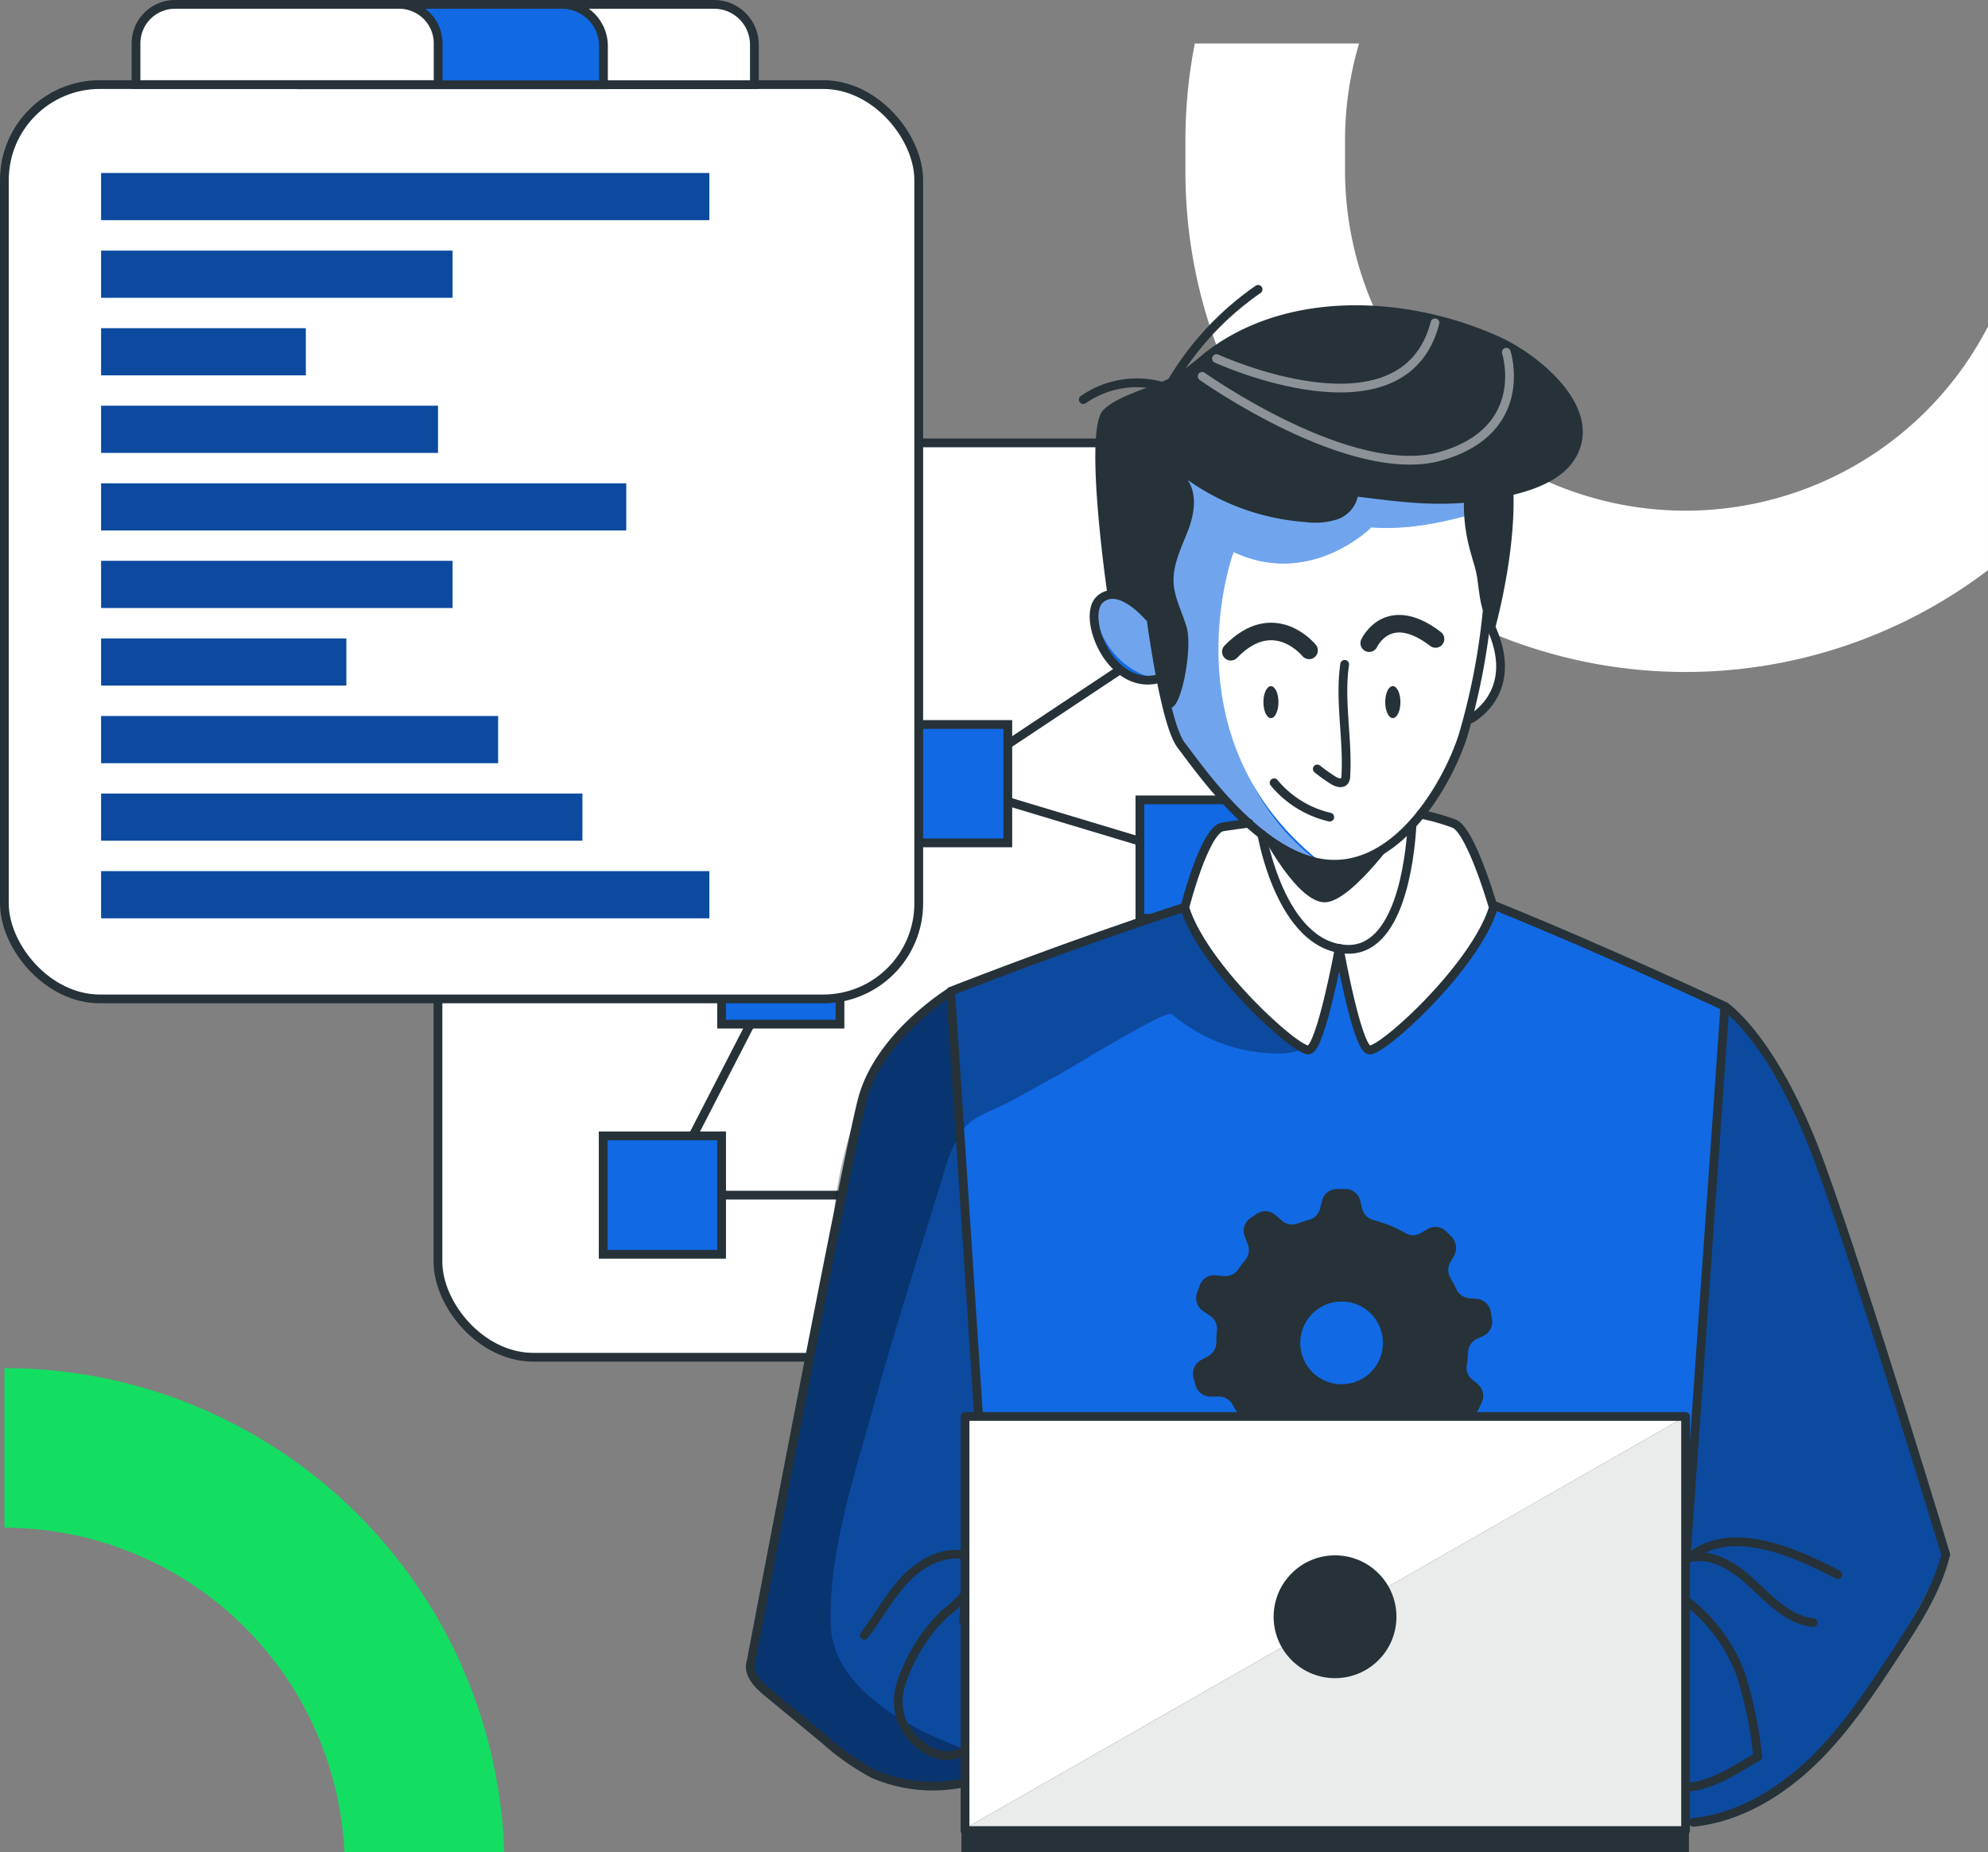 <svg xmlns="http://www.w3.org/2000/svg" xmlns:xlink="http://www.w3.org/1999/xlink" width="233.513" height="217.569" viewBox="0 0 233.513 217.569">
  <rect x="0" y="0" width="233.513" height="217.569" fill="#808080" stroke="none"/>
  <defs>
    <clipPath id="clip-path">
      <rect id="Rectángulo_405671" data-name="Rectángulo 405671" width="232.998" height="212.466" rx="14" transform="translate(0 0)" fill="#b0c8cb"/>
    </clipPath>
  </defs>
  <g id="Grupo_1102875" data-name="Grupo 1102875" transform="translate(-198.01 -3338.274)">
    <g id="Enmascarar_grupo_1098702" data-name="Enmascarar grupo 1098702" transform="translate(198.524 3343.378)" clip-path="url(#clip-path)">
      <path id="Rectángulo_401740" data-name="Rectángulo 401740" d="M58.741,18.747A40.039,40.039,0,0,0,18.747,58.741V62.49a39.994,39.994,0,0,0,79.987,0V58.741A40.039,40.039,0,0,0,58.741,18.747M58.741,0a58.74,58.74,0,0,1,58.741,58.741V62.49A58.741,58.741,0,1,1,0,62.49V58.741A58.74,58.74,0,0,1,58.741,0Z" transform="translate(-58.741 155.6)" fill="#13de61"/>
      <path id="Rectángulo_401740-2" data-name="Rectángulo 401740" d="M58.741,18.747A40.039,40.039,0,0,0,18.747,58.741V62.49a39.994,39.994,0,0,0,79.987,0V58.741A40.039,40.039,0,0,0,58.741,18.747M58.741,0a58.74,58.74,0,0,1,58.741,58.741V62.49A58.741,58.741,0,1,1,0,62.49V58.741A58.74,58.74,0,0,1,58.741,0Z" transform="translate(138.728 -47.403)" fill="#fff"/>
    </g>
    <g id="Version_control-bro" data-name="Version control-bro" transform="translate(198.524 3338.789)">
      <g id="freepik--Graphics--inject-9" transform="translate(0 0)">
        <rect id="Rectángulo_406364" data-name="Rectángulo 406364" width="107.402" height="107.402" rx="11.22" transform="translate(50.929 51.51)" fill="#fff" stroke="#263238" stroke-miterlimit="10" stroke-width="1.029"/>
        <path id="Trazado_882324" data-name="Trazado 882324" d="M126.418,301.39,112.51,328.43h63.043" transform="translate(-35.219 -188.56)" fill="none" stroke="#263238" stroke-linecap="round" stroke-linejoin="round" stroke-width="1.029"/>
        <path id="Trazado_882325" data-name="Trazado 882325" d="M179.594,255.63,150.17,275.189l29.424,8.856" transform="translate(-39.259 -183.651)" fill="none" stroke="#263238" stroke-linecap="round" stroke-linejoin="round" stroke-width="1.029"/>
        <rect id="Rectángulo_406365" data-name="Rectángulo 406365" width="13.908" height="13.908" transform="translate(133.38 65.025)" fill="#1169e3" stroke="#263238" stroke-miterlimit="10" stroke-width="1.029"/>
        <rect id="Rectángulo_406366" data-name="Rectángulo 406366" width="13.908" height="13.908" transform="translate(133.38 93.44)" fill="#1169e3" stroke="#263238" stroke-miterlimit="10" stroke-width="1.029"/>
        <rect id="Rectángulo_406367" data-name="Rectángulo 406367" width="13.908" height="13.908" transform="translate(103.956 84.585)" fill="#1169e3" stroke="#263238" stroke-miterlimit="10" stroke-width="1.029"/>
        <rect id="Rectángulo_406368" data-name="Rectángulo 406368" width="13.908" height="13.908" transform="translate(84.245 105.876)" fill="#1169e3" stroke="#263238" stroke-miterlimit="10" stroke-width="1.029"/>
        <rect id="Rectángulo_406369" data-name="Rectángulo 406369" width="13.908" height="13.908" transform="translate(70.337 132.907)" fill="#1169e3" stroke="#263238" stroke-miterlimit="10" stroke-width="1.029"/>
        <rect id="Rectángulo_406370" data-name="Rectángulo 406370" width="13.908" height="13.908" transform="translate(133.38 132.907)" fill="#1169e3" stroke="#263238" stroke-miterlimit="10" stroke-width="1.029"/>
        <rect id="Rectángulo_406371" data-name="Rectángulo 406371" width="107.402" height="107.402" rx="11.22" transform="translate(0 9.418)" fill="#fff" stroke="#263238" stroke-miterlimit="10" stroke-width="1.029"/>
        <rect id="Rectángulo_406372" data-name="Rectángulo 406372" width="71.444" height="5.535" transform="translate(11.364 19.809)" fill="#1169e3"/>
        <rect id="Rectángulo_406373" data-name="Rectángulo 406373" width="41.279" height="5.535" transform="translate(11.364 28.924)" fill="#1169e3"/>
        <rect id="Rectángulo_406374" data-name="Rectángulo 406374" width="24.041" height="5.535" transform="translate(11.364 38.039)" fill="#1169e3"/>
        <rect id="Rectángulo_406375" data-name="Rectángulo 406375" width="39.565" height="5.535" transform="translate(11.364 47.144)" fill="#1169e3"/>
        <rect id="Rectángulo_406376" data-name="Rectángulo 406376" width="61.678" height="5.535" transform="translate(11.364 56.259)" fill="#1169e3"/>
        <rect id="Rectángulo_406377" data-name="Rectángulo 406377" width="41.279" height="5.535" transform="translate(11.364 65.364)" fill="#1169e3"/>
        <rect id="Rectángulo_406378" data-name="Rectángulo 406378" width="28.799" height="5.535" transform="translate(11.364 74.479)" fill="#1169e3"/>
        <rect id="Rectángulo_406379" data-name="Rectángulo 406379" width="46.626" height="5.535" transform="translate(11.364 83.594)" fill="#1169e3"/>
        <rect id="Rectángulo_406380" data-name="Rectángulo 406380" width="56.527" height="5.535" transform="translate(11.364 92.699)" fill="#1169e3"/>
        <rect id="Rectángulo_406381" data-name="Rectángulo 406381" width="71.444" height="5.535" transform="translate(11.364 101.814)" fill="#1169e3"/>
        <rect id="Rectángulo_406382" data-name="Rectángulo 406382" width="71.444" height="5.535" transform="translate(11.364 19.809)" opacity="0.3"/>
        <rect id="Rectángulo_406383" data-name="Rectángulo 406383" width="41.279" height="5.535" transform="translate(11.364 28.924)" opacity="0.3"/>
        <rect id="Rectángulo_406384" data-name="Rectángulo 406384" width="24.041" height="5.535" transform="translate(11.364 38.039)" opacity="0.3"/>
        <rect id="Rectángulo_406385" data-name="Rectángulo 406385" width="39.565" height="5.535" transform="translate(11.364 47.144)" opacity="0.3"/>
        <rect id="Rectángulo_406386" data-name="Rectángulo 406386" width="61.678" height="5.535" transform="translate(11.364 56.259)" opacity="0.3"/>
        <rect id="Rectángulo_406387" data-name="Rectángulo 406387" width="41.279" height="5.535" transform="translate(11.364 65.364)" opacity="0.3"/>
        <rect id="Rectángulo_406388" data-name="Rectángulo 406388" width="28.799" height="5.535" transform="translate(11.364 74.479)" opacity="0.3"/>
        <rect id="Rectángulo_406389" data-name="Rectángulo 406389" width="46.626" height="5.535" transform="translate(11.364 83.594)" opacity="0.3"/>
        <rect id="Rectángulo_406390" data-name="Rectángulo 406390" width="56.527" height="5.535" transform="translate(11.364 92.699)" opacity="0.3"/>
        <rect id="Rectángulo_406391" data-name="Rectángulo 406391" width="71.444" height="5.535" transform="translate(11.364 101.814)" opacity="0.3"/>
        <path id="Trazado_882326" data-name="Trazado 882326" d="M89.621,175h26a4.731,4.731,0,0,1,4.731,4.731v4.7H84.89v-4.7A4.731,4.731,0,0,1,89.621,175Z" transform="translate(-32.256 -175)" fill="#fff" stroke="#263238" stroke-miterlimit="10" stroke-width="1.029"/>
        <path id="Trazado_882327" data-name="Trazado 882327" d="M69.91,175H95.6a4.892,4.892,0,0,1,4.892,4.892v4.553H65v-4.553A4.892,4.892,0,0,1,69.91,175Z" transform="translate(-30.122 -175)" fill="#1169e3" stroke="#263238" stroke-miterlimit="10" stroke-width="1.029"/>
        <path id="Trazado_882328" data-name="Trazado 882328" d="M47.821,175H74.138a4.58,4.58,0,0,1,4.6,4.553v4.865H43.25v-4.865A4.58,4.58,0,0,1,47.821,175Z" transform="translate(-27.788 -175)" fill="#fff" stroke="#263238" stroke-miterlimit="10" stroke-width="1.029"/>
      </g>
      <g id="freepik--Character--inject-9" transform="translate(87.614 33.477)">
        <path id="Trazado_882340" data-name="Trazado 882340" d="M262.94,379.945a29.539,29.539,0,0,1-11.605,2.678c-6.178,0-18.747-12.766-18.747-12.766s-.455-1.375.527-6.517,10.213-52.322,10.213-52.322,1.089-10.98,7.329-17.72,18.488-9.141,18.488-9.141,27.085-11.793,42.279-8.15c15.176,6.026,31.754,12.15,37.289,16.9s19.14,42.85,23.853,62.418c0,0-10.382,22.059-20.068,28.254s-33.03,4.178-33.03,4.178Z" transform="translate(-232.117 -206.74)" fill="#1169e3"/>
        <path id="Trazado_882341" data-name="Trazado 882341" d="M259.5,343.321l-3.919-52a17.069,17.069,0,0,0-10.257,12.132c-2.026,9.3-14.283,66.552-12.766,68.141s9.507,8.436,9.507,8.436,8.615,7.365,17.435,2.964S259.5,343.321,259.5,343.321Z" transform="translate(-232.111 -208.458)" opacity="0.3"/>
        <path id="Trazado_882342" data-name="Trazado 882342" d="M298.348,294.915c-.455,1.553-2.41,2.053-4.035,2.071a19.229,19.229,0,0,1-12.739-4.642c-.643-.562-12.132,6.535-13.453,7.24-2.089,1.125-4.133,2.357-6.249,3.4-1.982.973-3.857,1.455-5.151,3.419a17.641,17.641,0,0,0-1.919,4.642c-2.785,9.124-5.722,18.22-8.258,27.406-2.2,7.954-5.151,16.756-5.026,25.1a13.239,13.239,0,0,0,.125,1.785c1.785,10.668,21.264,15.1,21.264,15.1s-6.892,4.223-11.605,2.678-15.73-7.847-19.2-13.739l9.561-49.992s-.116-24.1,17.256-31.245,24.193-8.24,24.193-8.24Z" transform="translate(-232.076 -207.233)" opacity="0.3"/>
        <path id="Trazado_882343" data-name="Trazado 882343" d="M375.4,374.942s7.588-8.383,10.043-17.72c0,0-11.605-38.333-14.623-45.528s-7.9-15.364-11.32-18.863l-5.553,78.9-1.169,16.6s6.249.259,10.579-1.785S375.4,374.942,375.4,374.942Z" transform="translate(-245.023 -208.62)" opacity="0.3"/>
        <path id="Trazado_882344" data-name="Trazado 882344" d="M342.659,386.352l6.722-95.52s-32.548-15.176-41.065-16.622-49.876,14.855-49.876,14.855l6.017,91.61" transform="translate(-234.902 -206.613)" fill="none" stroke="#263238" stroke-linecap="round" stroke-linejoin="round" stroke-width="1.029"/>
        <path id="Trazado_882345" data-name="Trazado 882345" d="M286.014,221.788l-3.339,16.024s-4.285-3.026-5.2.393,1.875,8.124,7.258,8.383c0,0,1.464,7.258,6.249,12.186a89.024,89.024,0,0,0,7.142,6.82s1.884,12.168,8.034,12.632,7.347-5.071,8.588-12.766c0,0,5.312-9.213,6.865-14.194,0,0,6.517-4.544,2.169-11.177,0,0,2.151-15.864-1.589-18.542S292.54,220.235,286.014,221.788Z" transform="translate(-236.926 -200.81)" fill="#fff"/>
        <path id="Trazado_882346" data-name="Trazado 882346" d="M307.131,284.621s-2.062,10.391-3.348,10.65-6.374-4.6-10.82-10.65-3.758-6.062-3.758-6.062,2.062-7.945,3.758-9.106,7.811-1.018,7.811-1.018l13.391-.509s4.464-.634,7.222,1.143,4.1,9.49,4.1,9.49-8.034,14.81-14.587,16.712a97.393,97.393,0,0,1-3.767-10.65Z" transform="translate(-238.199 -205.937)" fill="#fff"/>
        <line id="Línea_3843" data-name="Línea 3843" y1="24.925" x2="1.776" transform="translate(25.038 131.782)" fill="none" stroke="#263238" stroke-miterlimit="10" stroke-width="1.029"/>
        <path id="Trazado_882347" data-name="Trazado 882347" d="M324.216,226.481s-7.606,2.946-14.328,2.384c0,0-7.1,7.142-16.185,2.9,0,0-8.2,22.193,10.6,36.708a32.138,32.138,0,0,1-19.559-21.791s-5.356.83-7.258-7.142c0,0-1.544-3.08,5.5-3.1l-.3-15.444,18.1,3.633,12.989-1.9Z" transform="translate(-236.93 -200.914)" fill="#1169e3"/>
        <path id="Trazado_882348" data-name="Trazado 882348" d="M324.215,226.477s-7.606,2.946-14.328,2.384c0,0-7.1,7.142-16.185,2.9,0,0-6.624,23.764,9.82,36.307,0,0-14.917-5.169-18.792-21.425,0,0-5.3-.562-7.258-7.142,0,0-1.544-3.08,5.5-3.1l-.3-15.444,18.1,3.633,12.989-1.9Z" transform="translate(-236.929 -200.91)" fill="#fff" opacity="0.4"/>
        <path id="Trazado_882349" data-name="Trazado 882349" d="M306.68,260.124a19.289,19.289,0,0,0,1.848,1.321c.42.268,1.053.482,1.348.089a.991.991,0,0,0,.152-.536c.268-4.383-.759-8.811-.134-13.159" transform="translate(-240.077 -203.794)" fill="none" stroke="#263238" stroke-linecap="round" stroke-linejoin="round" stroke-width="1.029"/>
        <path id="Trazado_882350" data-name="Trazado 882350" d="M313.51,244.775s2.178-4.8,7.793-.491" transform="translate(-240.81 -203.219)" fill="none" stroke="#263238" stroke-linecap="round" stroke-linejoin="round" stroke-width="2.059"/>
        <path id="Trazado_882351" data-name="Trazado 882351" d="M304.495,245.733s-4.106-5.106-9.195.161" transform="translate(-238.857 -203.329)" fill="none" stroke="#263238" stroke-linecap="round" stroke-linejoin="round" stroke-width="2.059"/>
        <path id="Trazado_882352" data-name="Trazado 882352" d="M299.39,270.1s2.187,13.1,9.9,13.5c6.249.321,7.481-10.507,7.722-14.382" transform="translate(-239.295 -206.087)" fill="none" stroke="#263238" stroke-linecap="round" stroke-linejoin="round" stroke-width="1.029"/>
        <path id="Trazado_882353" data-name="Trazado 882353" d="M283.728,241.265s-3.4-4.062-5.7-2.08,1.152,10.713,6.713,9.391" transform="translate(-236.925 -202.806)" fill="none" stroke="#263238" stroke-linecap="round" stroke-linejoin="round" stroke-width="1.029"/>
        <path id="Trazado_882354" data-name="Trazado 882354" d="M301,263.42a12.016,12.016,0,0,0,6.535,4.035" transform="translate(-239.468 -205.465)" fill="none" stroke="#263238" stroke-linecap="round" stroke-linejoin="round" stroke-width="1.029"/>
        <ellipse id="Elipse_11567" data-name="Elipse 11567" cx="0.884" cy="1.875" rx="0.884" ry="1.875" transform="translate(60.273 46.609)" fill="#263238"/>
        <path id="Trazado_882355" data-name="Trazado 882355" d="M317.405,252.584c0,1.036-.4,1.875-.893,1.875s-.893-.839-.893-1.875.393-1.884.893-1.884S317.405,251.548,317.405,252.584Z" transform="translate(-241.037 -204.1)" fill="#263238"/>
        <path id="Trazado_882356" data-name="Trazado 882356" d="M307.389,283.443s-2.143,11.668-3.571,11.927-12.418-9.7-14.578-16.712c0,0,2.321-9.159,4.464-9.49,1.009-.161,2.169-.312,3.089-.428" transform="translate(-238.206 -206.036)" fill="none" stroke="#263238" stroke-linecap="round" stroke-linejoin="round" stroke-width="1.029"/>
        <path id="Trazado_882357" data-name="Trazado 882357" d="M309.57,283.316s2.071,11.668,3.517,11.927,12.427-9.7,14.587-16.712c0,0-2.625-9.1-4.615-9.864a24.568,24.568,0,0,0-3.91-1.107" transform="translate(-240.388 -205.909)" fill="none" stroke="#263238" stroke-linecap="round" stroke-linejoin="round" stroke-width="1.029"/>
        <path id="Trazado_882358" data-name="Trazado 882358" d="M285.809,247.43c1.41,2.446,3.16-6.169,2.419-8.927-.5-1.785-1.473-3.517-1.562-5.356-.089-2.089.893-4.044,1.66-6s1.169-4.285,0-6.035a27.29,27.29,0,0,0,13.766,4.937,8.65,8.65,0,0,0,3.767-.3,3.7,3.7,0,0,0,2.446-2.678c4.642.589,9.24,1.2,13.864.562,3.883-.527,9.918-1.509,11.909-5.472,2.919-5.785-4.6-11.793-9.034-13.819-10.713-4.9-25.192-5.731-34.869,1.964a35.362,35.362,0,0,1-3.116,2.41c-2.134,1.339-6.99,2.375-8.7,4.24-2.285,2.509.58,21.88.58,21.88s3.732-1.732,5.267,4.044C285.282,242.77,284.381,244.967,285.809,247.43Z" transform="translate(-236.945 -198.724)" fill="#263238"/>
        <path id="Trazado_882359" data-name="Trazado 882359" d="M326.113,224.283a4.329,4.329,0,0,0-.125.732,20.059,20.059,0,0,0,.777,6.508c.241.946.589,1.866.741,2.83.357,2.294.357,4.508,2.053,6.374,0,0,3.249-11.364,1.937-19.488-.152-.893-.446-3.3-1.884-2.866-1.053.321-1.785,2.125-2.25,3a15.05,15.05,0,0,0-1.25,2.91Z" transform="translate(-242.147 -200.627)" fill="#263238"/>
        <path id="Trazado_882360" data-name="Trazado 882360" d="M275.89,211.444a11.034,11.034,0,0,1,9.972-1.339A34.905,34.905,0,0,1,296.422,198.5" transform="translate(-236.774 -198.5)" fill="none" stroke="#263238" stroke-linecap="round" stroke-linejoin="round" stroke-width="1.029"/>
        <path id="Trazado_882361" data-name="Trazado 882361" d="M291.53,209.6s17.5,12.444,28.094,9.365,7.633-12.194,7.633-12.194" transform="translate(-238.452 -199.387)" fill="none" stroke="#fff" stroke-linecap="round" stroke-linejoin="round" stroke-width="1.029" opacity="0.47"/>
        <path id="Trazado_882362" data-name="Trazado 882362" d="M293.42,207.1s21.97,10.1,25.665-4.2" transform="translate(-238.655 -198.972)" fill="none" stroke="#fff" stroke-linecap="round" stroke-linejoin="round" stroke-width="1.029" opacity="0.47"/>
        <path id="Trazado_882363" data-name="Trazado 882363" d="M299.39,270.1s4.178,8.115,7.454,7.981,9.284-8.865,9.284-8.865-3.241,4.178-8.159,4.606C304.728,274.112,299.39,270.1,299.39,270.1Z" transform="translate(-239.295 -206.087)" fill="#263238"/>
        <path id="Trazado_882364" data-name="Trazado 882364" d="M323.7,334.465l.678-.312a1.839,1.839,0,0,0,1.062-2.026l-.134-.821a1.83,1.83,0,0,0-1.687-1.535l-.821-.071a1.83,1.83,0,0,1-1.527-1.044c-.223-.464-.455-.893-.714-1.357a1.83,1.83,0,0,1,0-1.839l.42-.714a1.9,1.9,0,0,0-.295-2.276l-.589-.58a1.785,1.785,0,0,0-2.276-.277l-.723.429a1.83,1.83,0,0,1-1.839,0,14.852,14.852,0,0,0-3.741-1.527,1.839,1.839,0,0,1-1.321-1.339l-.214-.893a1.785,1.785,0,0,0-1.839-1.41h-.821a1.785,1.785,0,0,0-1.839,1.4l-.232.893a1.785,1.785,0,0,1-1.294,1.321c-.464.134-.893.268-1.357.437a1.848,1.848,0,0,1-1.83-.339l-.741-.634a1.785,1.785,0,0,0-2.259-.134l-.652.446a1.785,1.785,0,0,0-.687,2.214l.33.893a1.848,1.848,0,0,1-.286,1.839,12.642,12.642,0,0,0-.83,1.1,1.83,1.83,0,0,1-1.705.786l-.893-.08a1.785,1.785,0,0,0-1.937,1.223l-.295.8a1.839,1.839,0,0,0,.67,2.151l.893.6a1.866,1.866,0,0,1,.768,1.687,10.984,10.984,0,0,0-.071,1.437h0a1.9,1.9,0,0,1-.893,1.562l-.893.482a1.839,1.839,0,0,0-.893,2.116l.214.8a1.83,1.83,0,0,0,1.839,1.375h.893a1.857,1.857,0,0,1,1.607.893,11.914,11.914,0,0,0,.795,1.277,1.839,1.839,0,0,1,.143,1.839l-.375.786a1.839,1.839,0,0,0,.482,2.241l.634.536a1.839,1.839,0,0,0,2.285.08l.661-.464a1.785,1.785,0,0,1,1.785-.17c.473.223.946.42,1.437.607a1.83,1.83,0,0,1,1.169,1.41l.134.8a1.848,1.848,0,0,0,1.7,1.535l.839.071a1.83,1.83,0,0,0,1.91-1.241l.259-.714a1.848,1.848,0,0,1,1.428-1.205,15.322,15.322,0,0,0,1.544-.33,1.848,1.848,0,0,1,1.785.482l.545.553a1.839,1.839,0,0,0,2.25.3l.732-.411a1.839,1.839,0,0,0,.893-2.125l-.205-.714a1.848,1.848,0,0,1,.464-1.839,15.184,15.184,0,0,0,1.089-1.187,1.839,1.839,0,0,1,1.785-.625l.741.143a1.839,1.839,0,0,0,2.026-1.053l.348-.75a1.83,1.83,0,0,0-.518-2.241l-.553-.455a1.785,1.785,0,0,1-.678-1.705,14.794,14.794,0,0,0,.17-1.652,1.839,1.839,0,0,1,1.053-1.464Zm-11.061.473a4.856,4.856,0,1,1-4.856-4.847h0a4.838,4.838,0,0,1,4.847,4.821Z" transform="translate(-238.323 -211.199)" fill="#263238"/>
        <path id="Trazado_882365" data-name="Trazado 882365" d="M259.388,370.28A18.6,18.6,0,0,1,257,372.485a20,20,0,0,0-5.08,8.106,6.615,6.615,0,0,0,0,4.392c1.08,2.678,4.508,5.356,7.249,3.642" transform="translate(-234.163 -216.93)" fill="none" stroke="#263238" stroke-linecap="round" stroke-linejoin="round" stroke-width="1.029"/>
        <path id="Trazado_882366" data-name="Trazado 882366" d="M258.693,364.992c-2.616-.411-5.187,1.107-6.972,3.044s-3.026,4.33-4.651,6.41" transform="translate(-233.682 -216.355)" fill="none" stroke="#263238" stroke-linecap="round" stroke-linejoin="round" stroke-width="1.029"/>
        <path id="Trazado_882367" data-name="Trazado 882367" d="M256.879,383.895a17.684,17.684,0,0,1-10.347-1.107,29.263,29.263,0,0,1-5.731-4.035l-6.785-5.606c-1.089-.893-2.294-2.187-1.848-3.526,0,0,11.337-59.749,13.114-66.212,2.062-7.454,10.364-12.5,10.364-12.5" transform="translate(-232.073 -208.414)" fill="none" stroke="#263238" stroke-linecap="round" stroke-linejoin="round" stroke-width="1.029"/>
        <path id="Trazado_882368" data-name="Trazado 882368" d="M355.15,371a19.2,19.2,0,0,1,6.436,8.6,47.5,47.5,0,0,1,2.026,9.757c-1.785.982-5.356,3.571-8.463,3.571" transform="translate(-245.278 -217.007)" fill="none" stroke="#263238" stroke-linecap="round" stroke-linejoin="round" stroke-width="1.029"/>
        <path id="Trazado_882369" data-name="Trazado 882369" d="M355.58,365.411c2.75-.732,5.472,1.143,7.552,3.089s4.214,4.2,7.044,4.508" transform="translate(-245.324 -216.39)" fill="none" stroke="#263238" stroke-linecap="round" stroke-linejoin="round" stroke-width="1.029"/>
        <path id="Trazado_882370" data-name="Trazado 882370" d="M356.17,388.689c5.356-.562,10.177-3.482,14.033-7.2s6.82-8.24,9.757-12.712c2.384-3.624,4.8-7.347,5.847-11.552,0,0-9.4-31.075-14.623-45.528-5.446-15.024-11.32-18.863-11.32-18.863" transform="translate(-245.387 -208.62)" fill="none" stroke="#263238" stroke-linecap="round" stroke-linejoin="round" stroke-width="1.029"/>
        <path id="Trazado_882371" data-name="Trazado 882371" d="M355.58,365.2c4.847-4.071,12.284-.777,17.5,1.955" transform="translate(-245.324 -216.18)" fill="none" stroke="#263238" stroke-linecap="round" stroke-linejoin="round" stroke-width="1.029"/>
        <rect id="Rectángulo_406394" data-name="Rectángulo 406394" width="84.638" height="48.644" transform="translate(25.225 132.389)" fill="#fff"/>
        <rect id="Rectángulo_406395" data-name="Rectángulo 406395" width="85.45" height="2.544" transform="translate(24.806 181.033)" fill="#263238"/>
        <path id="Trazado_882372" data-name="Trazado 882372" d="M259.86,395.444,344.927,346.8l.384,48.644Z" transform="translate(-235.054 -214.411)" fill="#263238"/>
        <path id="Trazado_882373" data-name="Trazado 882373" d="M259.86,395.444,344.927,346.8l.384,48.644Z" transform="translate(-235.054 -214.411)" fill="#fff" opacity="0.9"/>
        <circle id="Elipse_11568" data-name="Elipse 11568" cx="7.213" cy="7.213" r="7.213" transform="translate(58.487 155.916) rotate(-45)" fill="#263238"/>
        <rect id="Rectángulo_406396" data-name="Rectángulo 406396" width="84.638" height="48.644" transform="translate(25.225 132.389)" fill="none" stroke="#263238" stroke-linecap="round" stroke-linejoin="round" stroke-width="1.029"/>
        <path id="Trazado_882374" data-name="Trazado 882374" d="M284.06,236.06s1.857,16.962,4.214,20.024,9.927,14.141,18.176,13.971,13.632-10.775,14.98-15.319a78.754,78.754,0,0,0,3.026-17.667" transform="translate(-237.651 -202.53)" fill="none" stroke="#263238" stroke-linecap="round" stroke-linejoin="round" stroke-width="1.029"/>
        <path id="Trazado_882375" data-name="Trazado 882375" d="M326.88,253.657s6.115-3.16,2.169-11.177" transform="translate(-242.245 -203.218)" fill="none" stroke="#263238" stroke-linecap="round" stroke-linejoin="round" stroke-width="1.029"/>
      </g>
    </g>
  </g>
</svg>

